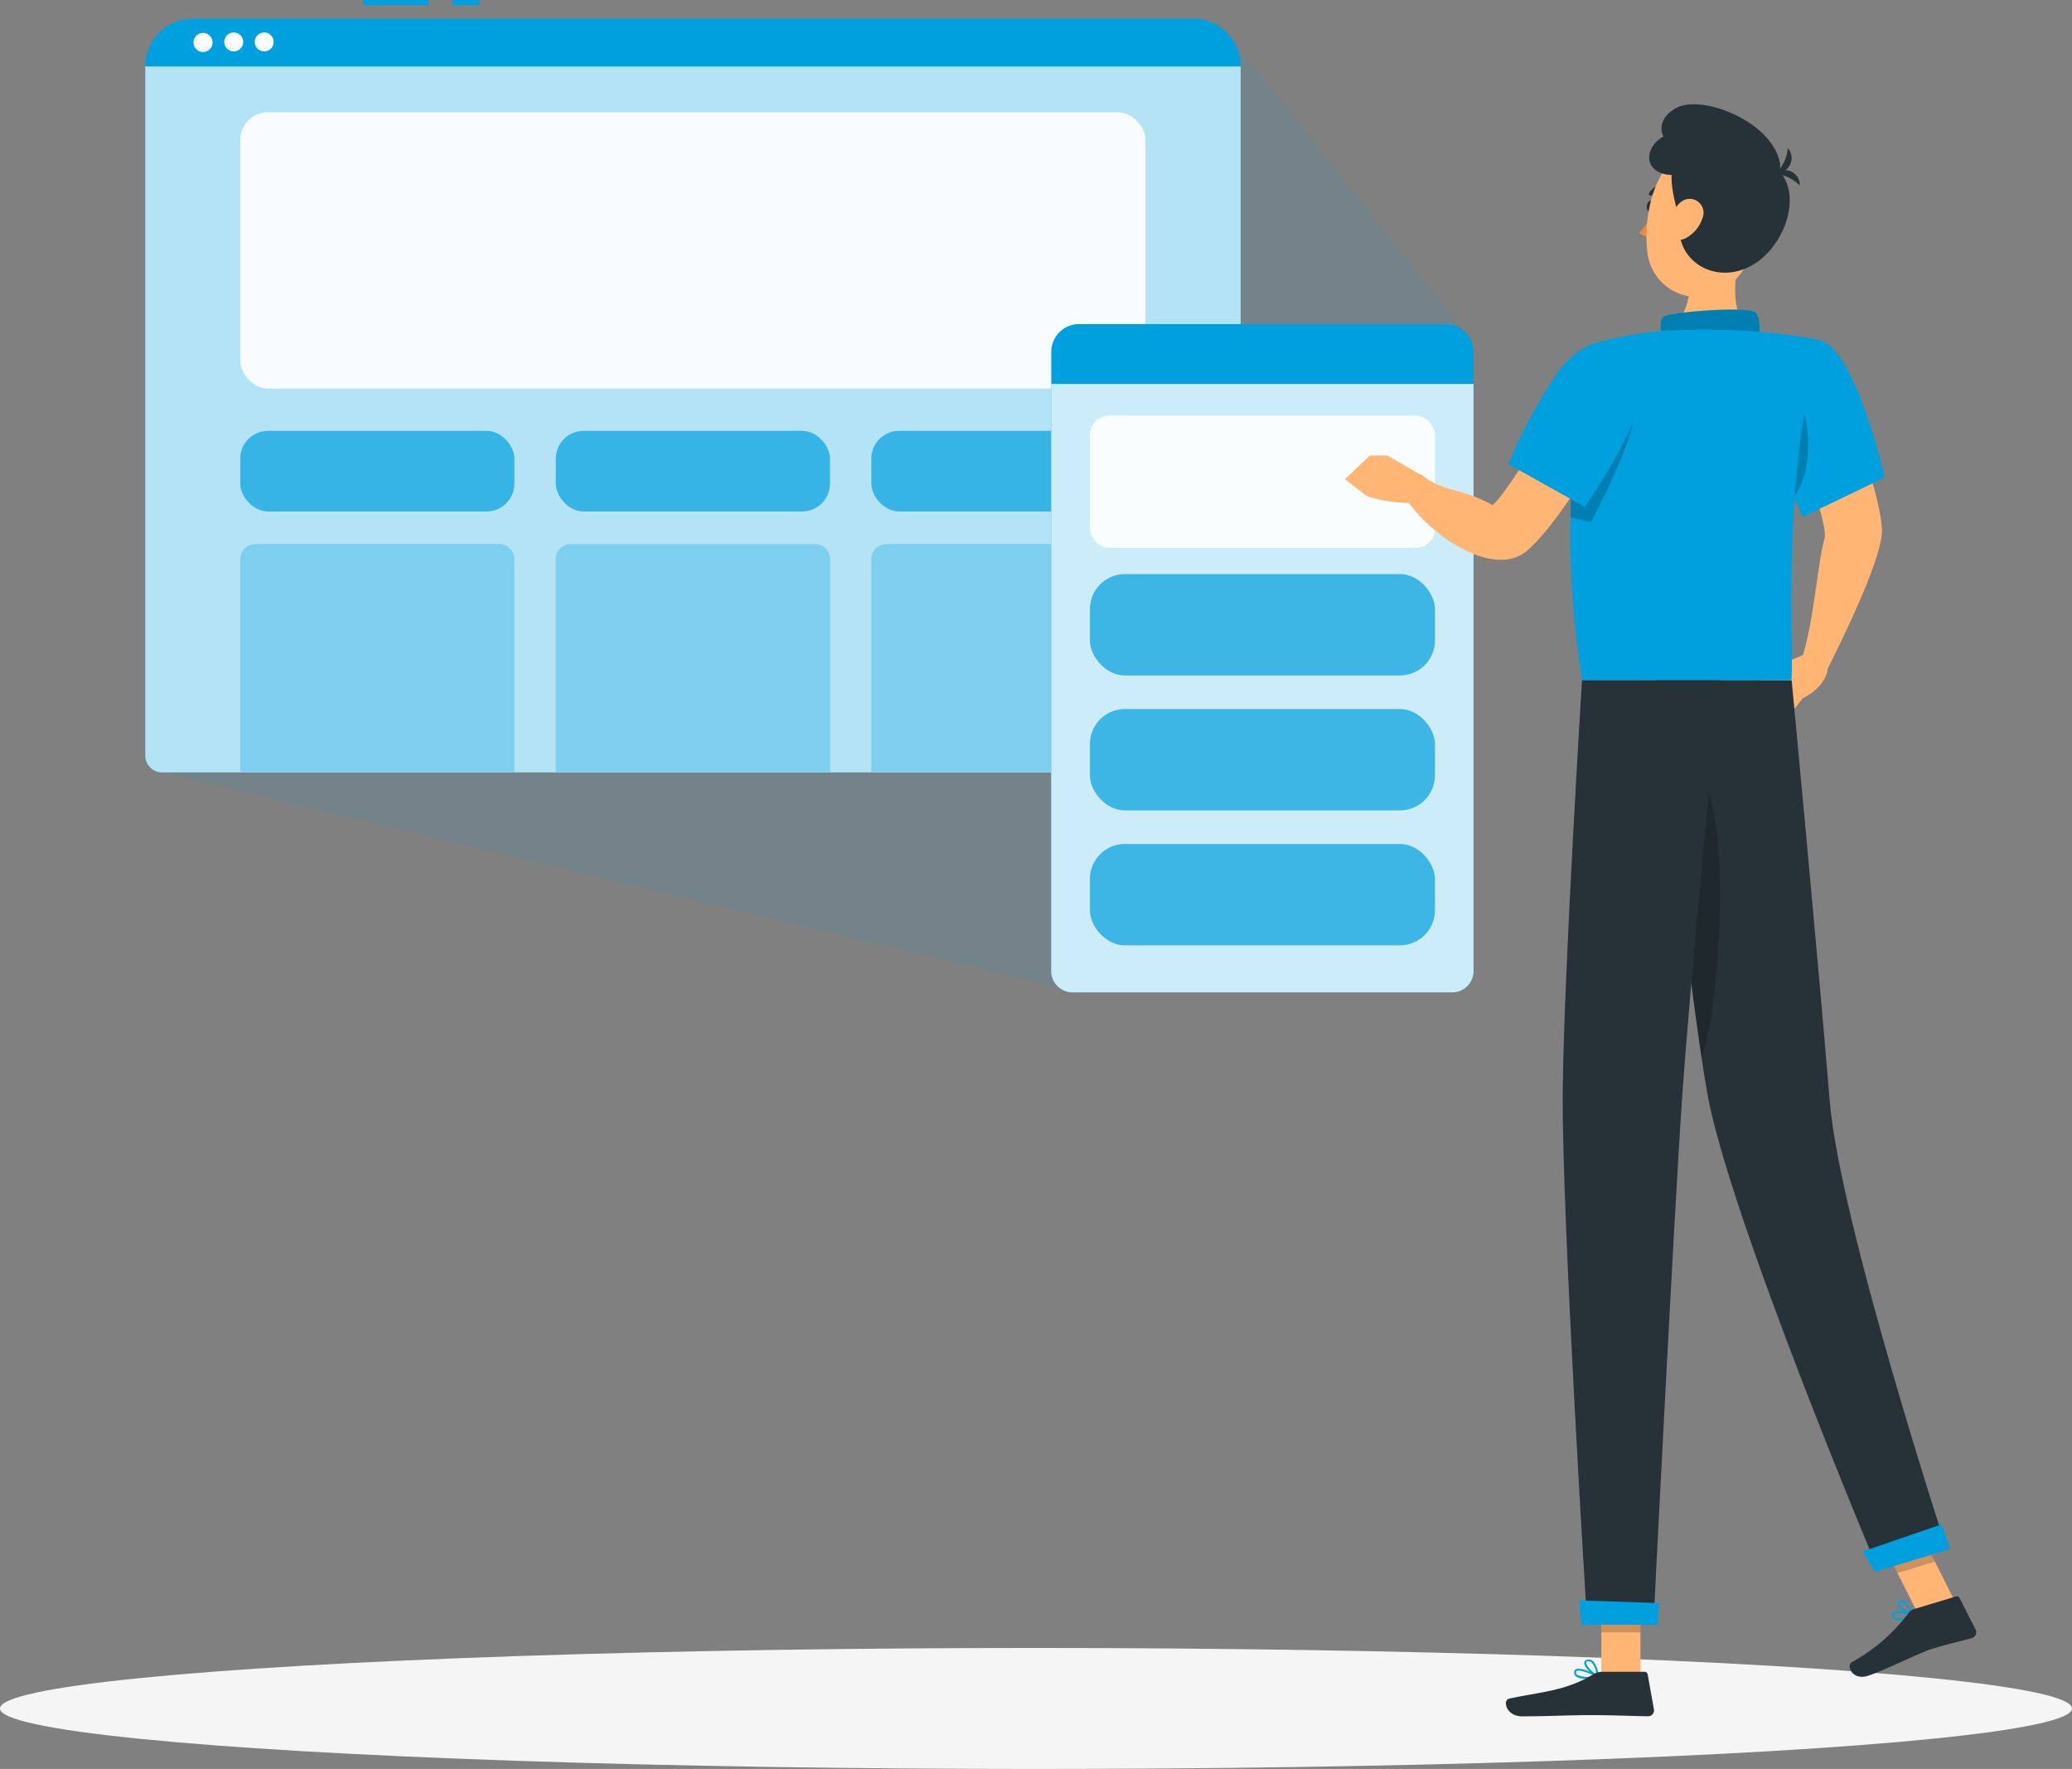 <svg xmlns="http://www.w3.org/2000/svg" width="210.869" height="179.993" viewBox="0 0 210.869 179.993">
  <rect x="0" y="0" width="210.869" height="179.993" fill="#808080" stroke="none"/>
  <g id="Responsive-rafiki" transform="translate(-56.11 -96.56)">
    <g id="freepik--Shadow--inject-16" transform="translate(56.11 264.242)">
      <ellipse id="freepik--path--inject-16" cx="105.435" cy="6.156" rx="105.435" ry="6.156" transform="translate(0 0)" fill="#f5f5f5"/>
    </g>
    <g id="freepik--Responsive--inject-16" transform="translate(70.895 96.56)">
      <path id="Path_1204" data-name="Path 1204" d="M285.752,103.8l-1.022,31.4,24.617-1.7Z" transform="translate(-175.195 -99.863)" fill="#00a0df" opacity="0.1"/>
      <path id="Path_1205" data-name="Path 1205" d="M177.669,261.945l.636-23.225L86.09,239.971Z" transform="translate(-84.573 -161.415)" fill="#00a0df" opacity="0.1"/>
      <path id="Path_1206" data-name="Path 1206" d="M83.3,108.95H194.776V179.1a1.707,1.707,0,0,1-1.708,1.707H85.007A1.707,1.707,0,0,1,83.3,179.1Z" transform="translate(-83.3 -102.212)" fill="#00a0df"/>
      <path id="Path_1207" data-name="Path 1207" d="M83.3,108.95H194.776V179.1a1.707,1.707,0,0,1-1.708,1.707H85.007A1.707,1.707,0,0,1,83.3,179.1Z" transform="translate(-83.3 -102.212)" fill="#fff" opacity="0.7"/>
      <rect id="Rectangle_876" data-name="Rectangle 876" width="92.134" height="28.108" rx="2.83" transform="translate(9.663 11.425)" fill="#fff" opacity="0.9"/>
      <rect id="Rectangle_877" data-name="Rectangle 877" width="27.902" height="8.2" rx="2.83" transform="translate(9.663 43.84)" fill="#00a0df" opacity="0.7"/>
      <rect id="Rectangle_878" data-name="Rectangle 878" width="27.902" height="8.2" rx="2.83" transform="translate(41.779 43.84)" fill="#00a0df" opacity="0.7"/>
      <rect id="Rectangle_879" data-name="Rectangle 879" width="27.902" height="8.2" rx="2.83" transform="translate(73.89 43.84)" fill="#00a0df" opacity="0.7"/>
      <path id="Path_1208" data-name="Path 1208" d="M102.609,198.36h24.824a1.539,1.539,0,0,1,1.539,1.539v21.648h-27.9V199.9A1.539,1.539,0,0,1,102.609,198.36Z" transform="translate(-91.407 -143.003)" fill="#00a0df" opacity="0.3"/>
      <path id="Path_1209" data-name="Path 1209" d="M161.691,198.36h24.824a1.539,1.539,0,0,1,1.539,1.539v21.648H160.13V199.9a1.539,1.539,0,0,1,1.561-1.539Z" transform="translate(-118.351 -143.002)" fill="#00a0df" opacity="0.3"/>
      <path id="Path_1210" data-name="Path 1210" d="M220.713,198.36h24.824a1.539,1.539,0,0,1,1.539,1.539v21.648h-27.9V199.9A1.539,1.539,0,0,1,220.713,198.36Z" transform="translate(-145.29 -143.003)" fill="#00a0df" opacity="0.3"/>
      <rect id="Rectangle_880" data-name="Rectangle 880" width="2.719" height="0.544" transform="translate(31.257)" fill="#00a0df"/>
      <rect id="Rectangle_881" data-name="Rectangle 881" width="6.661" height="0.544" transform="translate(22.192)" fill="#00a0df"/>
      <path id="Path_1211" data-name="Path 1211" d="M189.926,100.06H88.134a4.834,4.834,0,0,0-4.834,4.861H194.776a4.834,4.834,0,0,0-4.851-4.861Z" transform="translate(-83.3 -98.157)" fill="#00a0df"/>
      <path id="Path_1212" data-name="Path 1212" d="M94.266,103.692a.968.968,0,1,1-.963-.963A.968.968,0,0,1,94.266,103.692Z" transform="translate(-87.42 -99.375)" fill="#fff"/>
      <path id="Path_1213" data-name="Path 1213" d="M100,103.6a.963.963,0,1,1-.963-.963.963.963,0,0,1,.963.963Z" transform="translate(-90.038 -99.334)" fill="#fff"/>
      <path id="Path_1214" data-name="Path 1214" d="M105.715,103.6a.963.963,0,1,1-.963-.963A.962.962,0,0,1,105.715,103.6Z" transform="translate(-92.648 -99.334)" fill="#fff"/>
      <path id="Path_1215" data-name="Path 1215" d="M252.867,168.38h42.959v59.746a2.175,2.175,0,0,1-2.175,2.175H255.015a2.175,2.175,0,0,1-2.175-2.175V168.38Z" transform="translate(-160.646 -129.325)" fill="#00a0df"/>
      <path id="Path_1216" data-name="Path 1216" d="M252.867,168.38h42.959v59.746a2.175,2.175,0,0,1-2.175,2.175H255.015a2.175,2.175,0,0,1-2.175-2.175V168.38Z" transform="translate(-160.646 -129.325)" fill="#fff" opacity="0.8"/>
      <rect id="Rectangle_882" data-name="Rectangle 882" width="35.112" height="13.464" rx="1.96" transform="translate(96.136 42.285)" fill="#fff" opacity="0.9"/>
      <rect id="Rectangle_883" data-name="Rectangle 883" width="35.112" height="10.316" rx="3.56" transform="translate(96.136 58.414)" fill="#00a0df" opacity="0.7"/>
      <rect id="Rectangle_884" data-name="Rectangle 884" width="35.112" height="10.316" rx="3.56" transform="translate(96.136 72.144)" fill="#00a0df" opacity="0.7"/>
      <rect id="Rectangle_885" data-name="Rectangle 885" width="35.112" height="10.316" rx="3.56" transform="translate(96.136 85.875)" fill="#00a0df" opacity="0.7"/>
      <path id="Path_1217" data-name="Path 1217" d="M255.7,157.2h37.293a2.828,2.828,0,0,1,2.828,2.828v3.263H252.86v-3.263A2.828,2.828,0,0,1,255.7,157.2Z" transform="translate(-160.656 -124.225)" fill="#00a0df"/>
    </g>
    <g id="freepik--Character--inject-16" transform="translate(192.992 107.174)">
      <path id="Path_1218" data-name="Path 1218" d="M359.781,402.488H355.8l.005-9.228h3.986Z" transform="translate(-329.715 -242.533)" fill="#ffb573"/>
      <path id="Path_1219" data-name="Path 1219" d="M415.26,389.2l-3.812,1.153-4.2-8.369,3.812-1.153Z" transform="translate(-353.187 -236.862)" fill="#ffb573"/>
      <path id="Path_1220" data-name="Path 1220" d="M411.331,398.9a1.2,1.2,0,0,1-.789.027.544.544,0,0,1-.31-.43.315.315,0,0,1,.092-.3c.359-.343,1.789.049,1.952.092a.1.1,0,0,1,.016.174A4.658,4.658,0,0,1,411.331,398.9Zm-.772-.625a.228.228,0,0,0-.114.06.114.114,0,0,0-.027.12.37.37,0,0,0,.207.3,1.887,1.887,0,0,0,1.37-.343A3.7,3.7,0,0,0,410.559,398.275Z" transform="translate(-354.544 -244.72)" fill="#00a0df"/>
      <path id="Path_1221" data-name="Path 1221" d="M412.736,397.526h-.049c-.446-.1-1.425-.712-1.457-1.169a.326.326,0,0,1,.228-.326.479.479,0,0,1,.413,0c.544.228.914,1.316.93,1.365a.109.109,0,0,1,0,.1Zm-1.169-1.332a.07.07,0,0,0-.043,0c-.109.049-.109.1-.109.131,0,.266.669.761,1.136.946-.125-.315-.413-.93-.756-1.088a.332.332,0,0,0-.234.011Z" transform="translate(-355.002 -243.776)" fill="#00a0df"/>
      <path id="Path_1222" data-name="Path 1222" d="M408.795,396.572l4.285-1.294a.332.332,0,0,1,.392.163l1.631,3.208a.62.62,0,0,1-.381.859c-1.5.424-2.251.544-4.138,1.126-1.158.348-4.894,2.23-6.471,2.719s-2.219-1.055-1.6-1.4A18.035,18.035,0,0,0,408.24,397,1.012,1.012,0,0,1,408.795,396.572Z" transform="translate(-350.92 -243.447)" fill="#263238"/>
      <path id="Path_1223" data-name="Path 1223" d="M351.838,409.815a1.447,1.447,0,0,1-.957-.245.5.5,0,0,1-.158-.457.3.3,0,0,1,.169-.25c.495-.272,2.061.544,2.235.636a.087.087,0,0,1,.049.1.1.1,0,0,1-.082.076A6.521,6.521,0,0,1,351.838,409.815Zm-.685-.821a.409.409,0,0,0-.179.033.141.141,0,0,0-.065.1.359.359,0,0,0,.1.3,2.523,2.523,0,0,0,1.773.1,5.013,5.013,0,0,0-1.631-.544Z" transform="translate(-327.395 -249.627)" fill="#00a0df"/>
      <path id="Path_1224" data-name="Path 1224" d="M353.937,408.9H353.9c-.473-.218-1.387-1.088-1.294-1.528,0-.1.1-.239.364-.261a.647.647,0,0,1,.544.158,2.589,2.589,0,0,1,.544,1.539.1.1,0,0,1-.043.082A.114.114,0,0,1,353.937,408.9Zm-.9-1.631h-.054c-.174,0-.185.087-.19.109-.054.266.544.946,1.039,1.24a2.121,2.121,0,0,0-.473-1.229.473.473,0,0,0-.321-.1Z" transform="translate(-328.254 -248.848)" fill="#00a0df"/>
      <path id="Path_1225" data-name="Path 1225" d="M347.69,409.38h4.35a.326.326,0,0,1,.326.272L353,413.2a.6.6,0,0,1-.6.707c-1.566-.027-3.807-.12-5.8-.12-2.306,0-4.307.125-7.009.125-1.631,0-2.017-1.631-1.327-1.8,3.149-.685,5.693-.756,8.461-2.42a1.925,1.925,0,0,1,.973-.31Z" transform="translate(-321.562 -249.887)" fill="#263238"/>
      <path id="Path_1226" data-name="Path 1226" d="M374.444,142.92c-.7,2.915-1.142,6.525.81,8.472,0,0-1.3,2.958-6.716,2.958-4.948,0-2.344-2.958-2.344-2.958,3.263-.772,3.29-4.8,2.828-7.069Z" transform="translate(-334.145 -128.324)" fill="#ffb573"/>
      <path id="Path_1227" data-name="Path 1227" d="M355.805,393.27l-.005,4.753h3.986l.005-4.753Z" transform="translate(-329.715 -242.538)" opacity="0.2"/>
      <path id="Path_1228" data-name="Path 1228" d="M411.062,380.83l-3.812,1.158,2.164,4.312,3.817-1.153Z" transform="translate(-353.187 -236.862)" opacity="0.2"/>
      <path id="Path_1229" data-name="Path 1229" d="M393.792,165.2l-5.112,2.936s5.362,12.507,4.834,14.53c-.723,2.719-1.088,8.271-2.2,11.876a5.282,5.282,0,0,0,2.529,1.359c2.175-4.35,5.721-11.773,5.514-14.291C398.887,175.858,393.792,165.2,393.792,165.2Z" transform="translate(-344.715 -138.489)" fill="#ffb573"/>
      <path id="Path_1230" data-name="Path 1230" d="M390.582,219.16l-3.5,1.446,3.513,2.92s3.023-1.365,2.469-3.932Z" transform="translate(-343.985 -163.106)" fill="#ffb573"/>
      <path id="Path_1231" data-name="Path 1231" d="M383.48,224.952l3.312,2.485,2.159-2.7-3.513-2.92Z" transform="translate(-342.343 -164.32)" fill="#ffb573"/>
      <path id="Path_1232" data-name="Path 1232" d="M391.4,160.045c3.709.756,6.721,14,6.721,14l-8.353,4.019a93.1,93.1,0,0,1-4.122-11.071C384.326,162.079,387.415,159.235,391.4,160.045Z" transform="translate(-343.188 -136.075)" fill="#00a0df"/>
      <path id="Path_1233" data-name="Path 1233" d="M390.193,168.324c-1.555-1.631-.848,4.861-.457,9.179.332.859.653,1.631.93,2.289C392.912,176.541,392.369,170.608,390.193,168.324Z" transform="translate(-344.967 -139.797)" opacity="0.2"/>
      <path id="Path_1234" data-name="Path 1234" d="M366.954,157.873c0-1.414-.207-2.083.179-2.6s8.043-1.142,9.364-.544c.451.2.712,2.235.147,3.143C375.817,159.183,366.954,157.873,366.954,157.873Z" transform="translate(-334.778 -133.598)" fill="#00a0df"/>
      <path id="Path_1235" data-name="Path 1235" d="M366.954,157.873c0-1.414-.207-2.083.179-2.6s8.043-1.142,9.364-.544c.451.2.712,2.235.147,3.143C375.817,159.183,366.954,157.873,366.954,157.873Z" transform="translate(-334.778 -133.598)" opacity="0.2"/>
      <path id="Path_1236" data-name="Path 1236" d="M352.939,159.5s-5.231,12.029-1.751,34.433H372.5c.288-3.263-1.088-19.228,2.773-34.639a54.642,54.642,0,0,0-7.1-.9,78.617,78.617,0,0,0-9.059,0,40.712,40.712,0,0,0-6.177,1.109Z" transform="translate(-327.065 -135.323)" fill="#00a0df"/>
      <path id="Path_1237" data-name="Path 1237" d="M341.451,169.036l-5.28-2.126s-7.134,12.116-8.624,13.132c-3.453-1.892-4.611-1.126-7.3-3.11a4.343,4.343,0,0,0-2.1,1.5c2.175,4.187,9.4,9.369,12.975,6.21C335.546,180.733,341.451,169.036,341.451,169.036Z" transform="translate(-312.538 -139.269)" fill="#ffb573"/>
      <path id="Path_1238" data-name="Path 1238" d="M356.659,165.951a3.752,3.752,0,0,0-4.258-2.6,59.684,59.684,0,0,0-2.371,16.314l2.066.468S358.024,169.447,356.659,165.951Z" transform="translate(-327.082 -137.619)" opacity="0.2"/>
      <path id="Path_1239" data-name="Path 1239" d="M352.266,163.164c1.185,3.567-6.08,14.062-6.08,14.062l-7.776-4.35a51.224,51.224,0,0,1,5.014-9.326C346.431,159.368,350.966,159.254,352.266,163.164Z" transform="translate(-321.781 -136.262)" fill="#00a0df"/>
      <path id="Path_1240" data-name="Path 1240" d="M317.528,183.83l-3.551-2.05-2.077,4.133a13.981,13.981,0,0,0,4.448.7Z" transform="translate(-309.687 -146.053)" fill="#ffb573"/>
      <path id="Path_1241" data-name="Path 1241" d="M310.369,181.78l-2.539,2.414,2.213,1.718,2.077-4.133Z" transform="translate(-307.83 -146.053)" fill="#ffb573"/>
      <path id="Path_1242" data-name="Path 1242" d="M365.062,134.7c-.033.321-.228.544-.435.544s-.353-.283-.321-.6.228-.544.44-.544S365.095,134.383,365.062,134.7Z" transform="translate(-333.593 -124.301)" fill="#263238"/>
      <path id="Path_1243" data-name="Path 1243" d="M364.705,135.26a12.076,12.076,0,0,1-1.805,2.654,1.8,1.8,0,0,0,1.5.375Z" transform="translate(-332.954 -124.83)" fill="#ed893e"/>
      <path id="Path_1244" data-name="Path 1244" d="M364.865,132.18l-.082-.033a.185.185,0,0,1-.044-.261,2,2,0,0,1,1.539-.886.185.185,0,0,1,.179.19.2.2,0,0,1-.2.19h0a1.566,1.566,0,0,0-1.191.718A.2.2,0,0,1,364.865,132.18Z" transform="translate(-333.777 -122.886)" fill="#263238"/>
      <path id="Path_1245" data-name="Path 1245" d="M375.864,129.572c-.647,3.926-.821,6.248-3.013,8.157a5.106,5.106,0,0,1-8.5-3.2c-.484-3.589.647-9.4,4.655-10.751a5.166,5.166,0,0,1,6.857,5.8Z" transform="translate(-333.568 -119.446)" fill="#ffb573"/>
      <path id="Path_1246" data-name="Path 1246" d="M369.82,130.63c-.816-2.583-1.876-6.574,1.022-8.053s5.182.576,8.342,2.48c3.562,2.143,1.387,8.94-2.909,10.539C372.67,136.938,369.151,134.24,369.82,130.63Z" transform="translate(-335.709 -118.813)" fill="#263238"/>
      <path id="Path_1247" data-name="Path 1247" d="M368.226,125.35c-2.556.691-4.318-.952-3.056-2.844,1.6-2.409,7.885-1.778,10.239.827S370,127.183,368.226,125.35Z" transform="translate(-333.798 -118.324)" fill="#263238"/>
      <path id="Path_1248" data-name="Path 1248" d="M370.252,121.2c-3.121-.576-4.4-3.121-1.784-4.7,2.469-1.485,9.407,1.088,10.566,5.188S371.2,124.111,370.252,121.2Z" transform="translate(-334.852 -116.079)" fill="#263238"/>
      <path id="Path_1249" data-name="Path 1249" d="M388.23,128.79a1.546,1.546,0,0,1,2.567,1.18A4.051,4.051,0,0,0,388.23,128.79Z" transform="translate(-344.51 -121.715)" fill="#263238"/>
      <path id="Path_1250" data-name="Path 1250" d="M389.7,124.27a1.549,1.549,0,0,1-1.2,2.561,4.078,4.078,0,0,0,1.2-2.561Z" transform="translate(-344.633 -119.816)" fill="#263238"/>
      <path id="Path_1251" data-name="Path 1251" d="M371.907,135.783a3.513,3.513,0,0,1-1.669,1.979c-1.044.544-1.767-.315-1.631-1.425.114-1,.794-2.485,1.92-2.572A1.425,1.425,0,0,1,371.907,135.783Z" transform="translate(-335.549 -124.146)" fill="#ffb573"/>
      <path id="Path_1252" data-name="Path 1252" d="M366.09,223.86s3.181,30.452,5.161,41.872c2.175,12.507,17.4,48.614,17.4,48.614l6.988-2.11s-10.876-33.2-11.9-45.564c-1.088-13.426-3.872-42.8-3.872-42.8Z" transform="translate(-334.409 -165.25)" fill="#263238"/>
      <path id="Path_1253" data-name="Path 1253" d="M372.477,242.961c-.315-.479-.615-.642-.9-.544h-.054a.719.719,0,0,0-.185.109,1.464,1.464,0,0,0-.163.158c-.033.033-.06.071-.092.109s-.082.114-.125.179a4.61,4.61,0,0,0-.266.495c-.044.1-.092.212-.136.321s-.109.277-.163.43-.141.413-.207.636a.713.713,0,0,1-.054.174c-.016.06-.071.25-.109.375l-.082.326c-.06.217-.114.435-.169.663s-.109.495-.163.75a1.175,1.175,0,0,1-.06.266c-.065.326-.13.663-.2,1h0c.875,7.58,1.925,16.27,2.839,22.333.065-.2.13-.4.2-.625a29.751,29.751,0,0,0,.68-3.067C374.418,259.236,374.521,246.077,372.477,242.961Z" transform="translate(-335.896 -173.704)" opacity="0.2"/>
      <path id="Path_1254" data-name="Path 1254" d="M350.54,223.86s-1.86,29.789-1.963,41.942c-.109,12.638,2.485,54.014,2.485,54.014h6.748s2.039-40.637,2.888-53.052c.919-13.529,3.85-42.9,3.85-42.9Z" transform="translate(-326.418 -165.25)" fill="#263238"/>
      <path id="Path_1255" data-name="Path 1255" d="M359.757,396.292c.027,0-.1,2.2-.1,2.2h-7.782l-.217-2.474Z" transform="translate(-327.826 -243.792)" fill="#00a0df"/>
      <path id="Path_1256" data-name="Path 1256" d="M412.695,381.82c.174.343.914,2.491.914,2.491l-7.662,2.322-1.256-2.066Z" transform="translate(-352.019 -237.314)" fill="#00a0df"/>
    </g>
  </g>
</svg>
